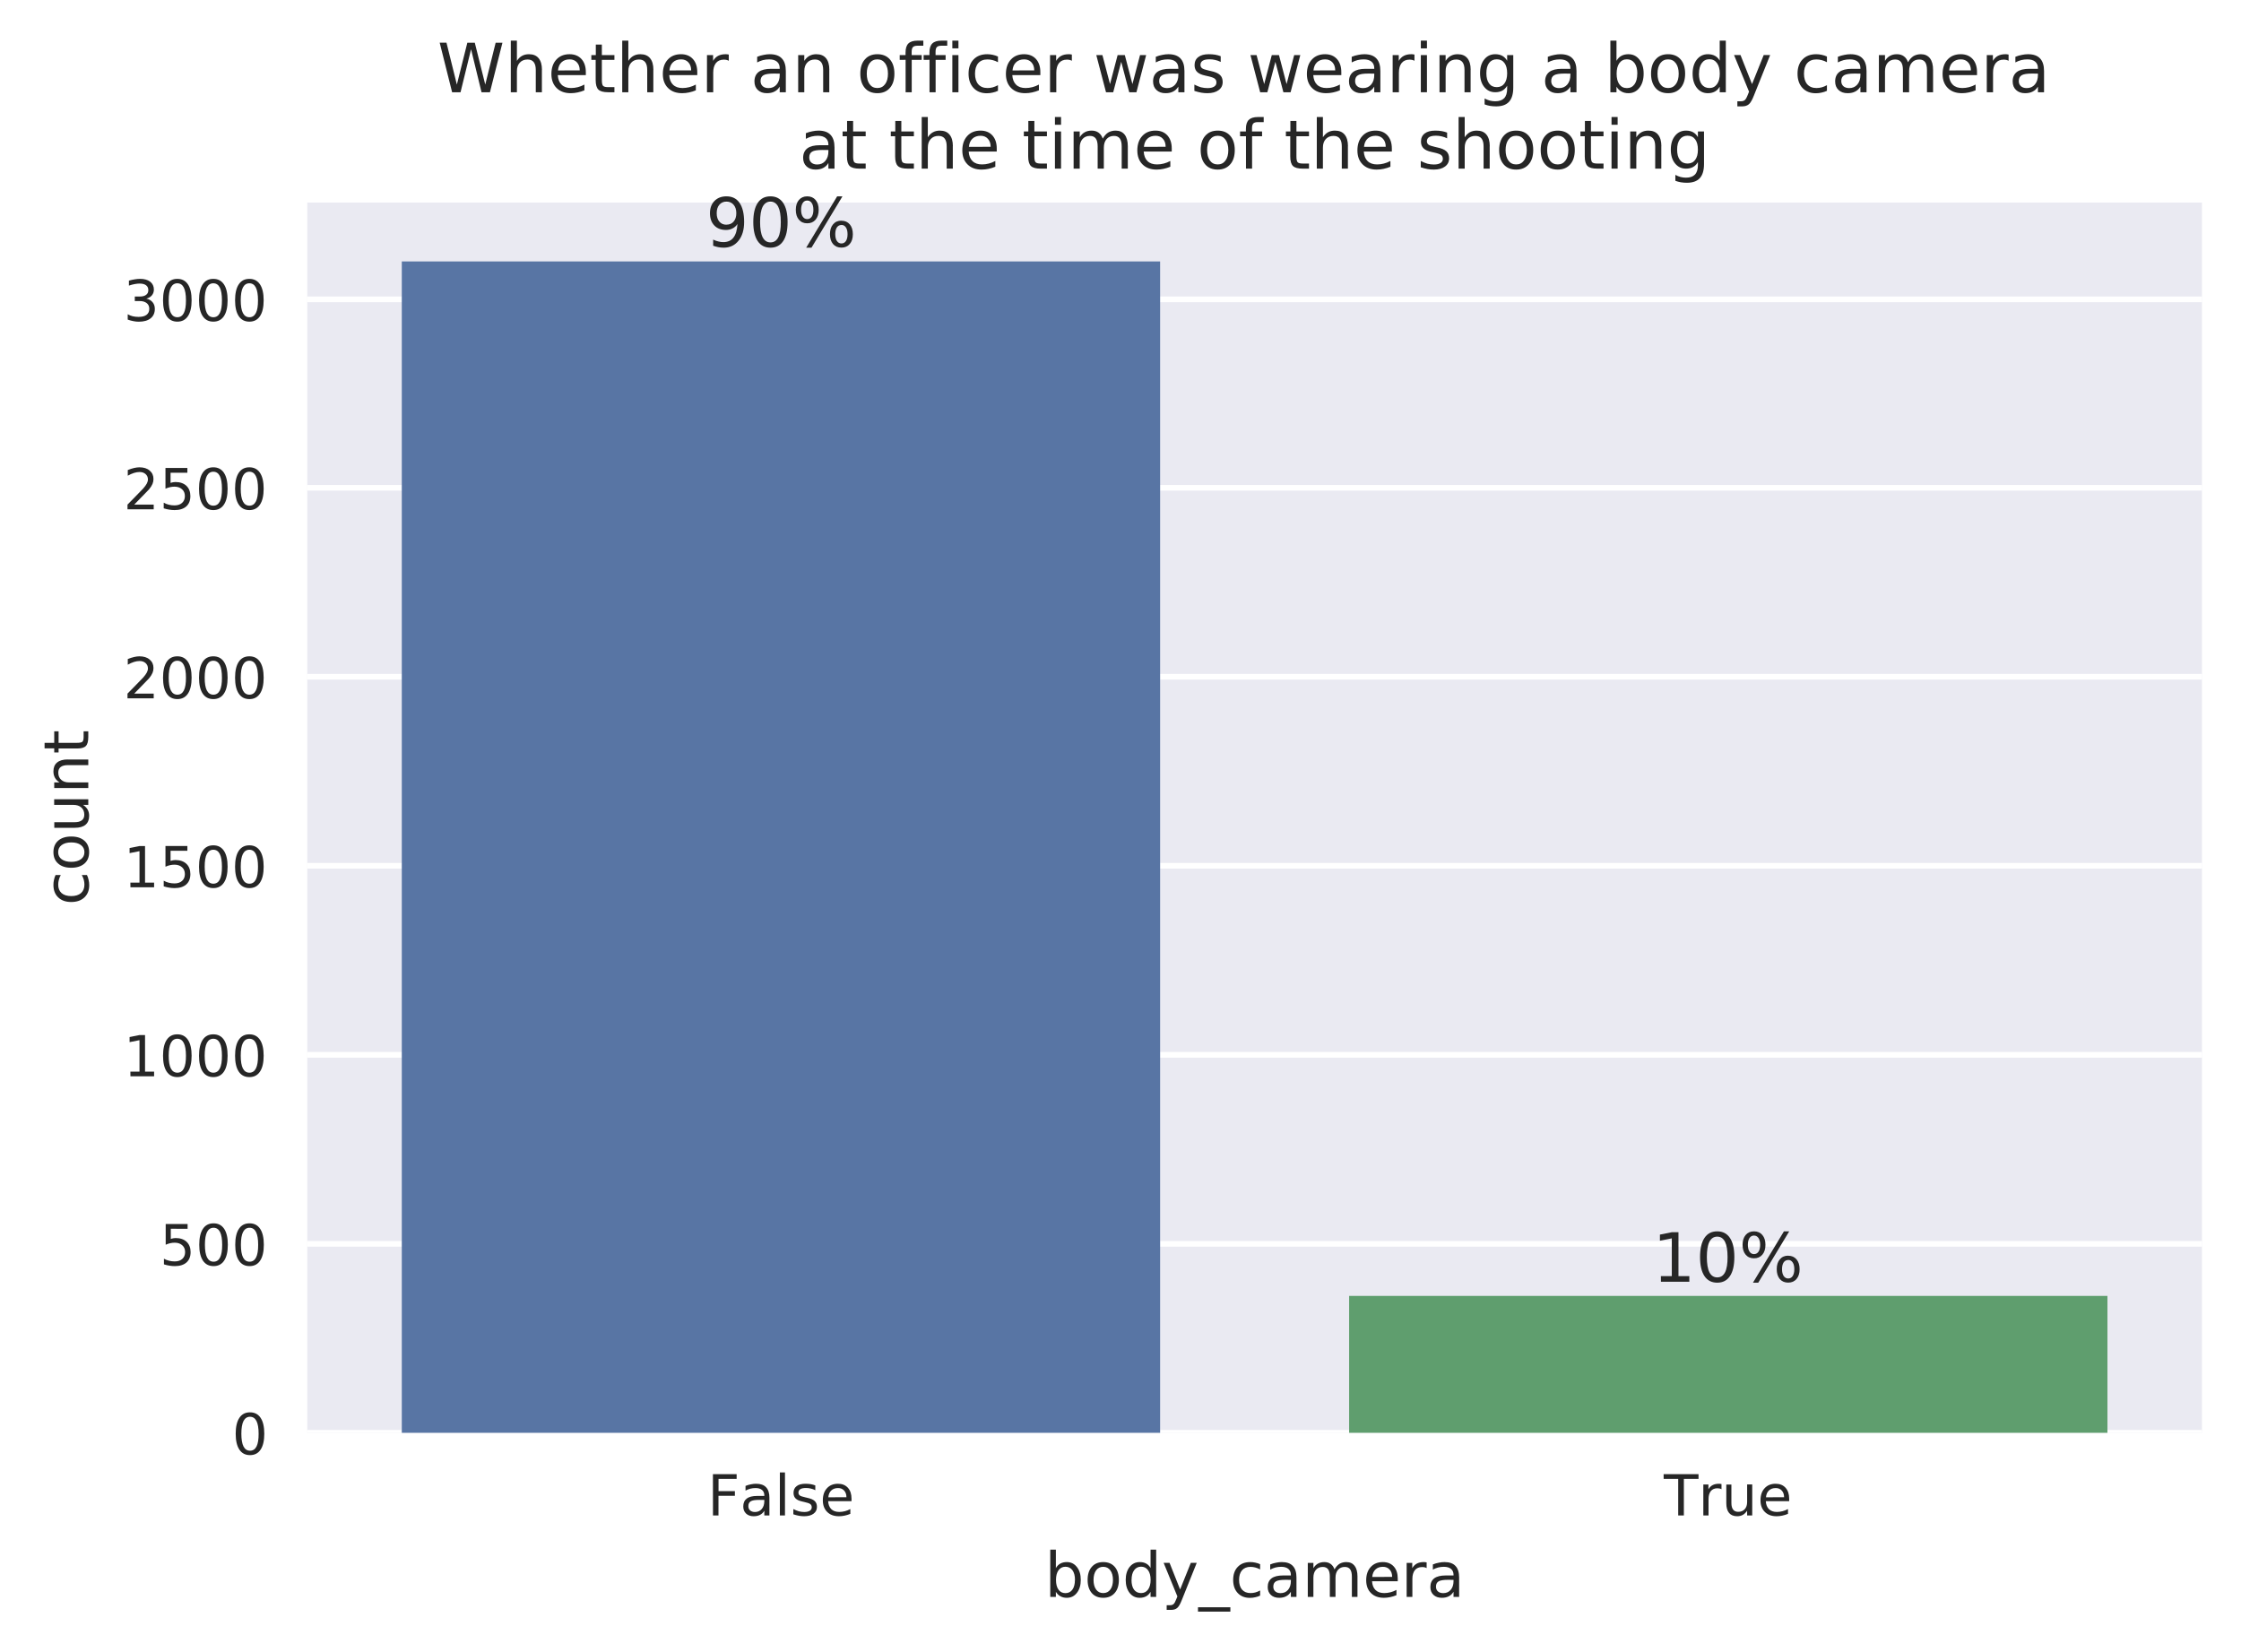 <svg viewBox="0 0 396 292" xmlns="http://www.w3.org/2000/svg" xmlns:xlink="http://www.w3.org/1999/xlink"><defs><style>*{stroke-linecap:butt;stroke-linejoin:round}</style></defs><g id="figure_1"><path d="M0 292h396.3V0H0z" fill="#fff" id="patch_1"/><g id="axes_1"><path d="M54.3 253.2h334.8V35.8H54.3z" fill="#eaeaf2" id="patch_2"/><g id="matplotlib.axis_1"><g id="xtick_1"><g id="text_1"><defs><path d="M9.8 73h41.9v-8.4h-32V43h28.9v-8.3h-29V0H9.9z" id="DejaVuSans-46"/><path d="M34.3 27.5q-11 0-15.1-2.5-4.2-2.5-4.2-8.5 0-4.8 3.1-7.6 3.2-2.8 8.6-2.8 7.5 0 12 5.3t4.5 14v2zm17.9 3.7V0h-9v8.3q-3-5-7.7-7.3Q31-1.4 24.3-1.4 16-1.4 11 3.3 6 8 6 15.9q0 9.2 6.2 14 6.2 4.6 18.4 4.6h12.6v1q0 6.1-4 9.5-4.1 3.4-11.5 3.4-4.7 0-9.2-1.1-4.4-1.2-8.5-3.4v8.3q5 2 9.6 2.8 4.6 1 9 1 11.9 0 17.7-6.2 5.9-6.1 5.9-18.6z" id="DejaVuSans-61"/><path d="M9.4 76h9V0h-9z" id="DejaVuSans-6c"/><path d="M44.3 53v-8.4q-3.8 2-8 2.9-4 1-8.4 1-6.7 0-10-2-3.4-2.1-3.4-6.2 0-3.1 2.4-5 2.4-1.7 9.6-3.3l3-.7q9.7-2 13.7-5.8 4-3.7 4-10.4 0-7.6-6-12-6-4.5-16.6-4.5-4.4 0-9.1.8-4.8.9-10 2.6v9.3q5-2.6 9.7-4 4.9-1.2 9.6-1.2 6.4 0 9.8 2.2 3.4 2.2 3.4 6.1 0 3.7-2.5 5.6-2.4 2-10.8 3.8l-3.1.7q-8.4 1.8-12 5.4-3.8 3.6-3.8 10 0 7.7 5.5 11.9Q16.7 56 26.8 56q5 0 9.4-.7 4.4-.8 8-2.2z" id="DejaVuSans-73"/><path d="M56.2 29.6v-4.4H14.9q.6-9.3 5.6-14.1 5-4.9 14-4.9 5 0 10 1.3 4.8 1.2 9.6 3.8V2.8q-4.8-2-10-3.1-5-1.1-10.2-1.1-13.1 0-20.7 7.6-7.7 7.6-7.7 20.6 0 13.4 7.3 21.3Q20 56 32.3 56q11 0 17.5-7.1 6.4-7.1 6.4-19.3zm-9 2.6q0 7.4-4.1 11.8-4 4.4-10.7 4.4-7.5 0-12-4.3-4.5-4.2-5.2-12z" id="DejaVuSans-65"/></defs><g transform="matrix(.1 0 0 -.1 125 267.8)" fill="#262626"><use xlink:href="#DejaVuSans-46"/><use x="57.4" xlink:href="#DejaVuSans-61"/><use x="118.7" xlink:href="#DejaVuSans-6c"/><use x="146.4" xlink:href="#DejaVuSans-73"/><use x="198.5" xlink:href="#DejaVuSans-65"/></g></g></g><g id="xtick_2"><g id="text_2"><defs><path d="M-.3 73h61.7v-8.4H35.5V0h-10v64.6H-.2z" id="DejaVuSans-54"/><path d="M41.1 46.3q-1.5.9-3.3 1.3-1.8.4-4 .4-7.5 0-11.6-5-4-5-4-14.2V0H9v54.7h9v-8.5q2.9 5 7.4 7.4Q30 56 36.5 56l2-.1 2.6-.4z" id="DejaVuSans-72"/><path d="M8.5 21.6v33h9V22q0-7.7 3-11.6 3-4 9-4 7.4 0 11.6 4.7 4.2 4.7 4.2 12.7v31h9V0h-9v8.4Q42 3.4 37.7 1q-4.3-2.4-10-2.4-9.4 0-14.3 5.8-4.9 5.9-4.9 17.2zM31.1 56z" id="DejaVuSans-75"/></defs><g transform="matrix(.1 0 0 -.1 294 267.8)" fill="#262626"><use xlink:href="#DejaVuSans-54"/><use x="60.9" xlink:href="#DejaVuSans-72"/><use x="102" xlink:href="#DejaVuSans-75"/><use x="165.4" xlink:href="#DejaVuSans-65"/></g></g></g><g id="text_3"><defs><path d="M48.7 27.3q0 9.9-4 15.5-4.2 5.7-11.3 5.7-7.1 0-11.2-5.7-4-5.6-4-15.5 0-10 4-15.6t11.2-5.6q7.1 0 11.2 5.7 4 5.6 4 15.5zM18 46.3q2.9 5 7.2 7.3Q29.6 56 35.6 56q10 0 16.2-8Q58 40.3 58 27.4q0-12.9-6.2-20.8-6.2-8-16.2-8-6 0-10.3 2.5Q21 3.3 18 8.2V0h-9v76h9z" id="DejaVuSans-62"/><path d="M30.6 48.4q-7.2 0-11.4-5.6Q15 37 15 27.3t4.2-15.5q4.1-5.6 11.4-5.6 7.2 0 11.4 5.7 4.2 5.6 4.2 15.4 0 9.7-4.2 15.4-4.2 5.7-11.4 5.7zm0 7.6q11.7 0 18.4-7.6 6.7-7.6 6.7-21.1 0-13.4-6.7-21-6.7-7.7-18.4-7.7-11.8 0-18.4 7.6Q5.5 14 5.5 27.3q0 13.5 6.7 21Q18.8 56 30.6 56z" id="DejaVuSans-6f"/><path d="M45.4 46.4V76h9V0h-9v8.2Q42.6 3.3 38.3 1q-4.4-2.4-10.4-2.4-10 0-16.2 7.9-6.2 8-6.2 20.8 0 12.9 6.2 20.8Q18 56 28 56q6 0 10.4-2.4 4.3-2.3 7.1-7.2zM14.8 27.3q0-10 4-15.6Q23 6.2 30.2 6.2q7.1 0 11.2 5.7 4.1 5.6 4.1 15.5t-4.1 15.5q-4.1 5.7-11.2 5.7t-11.2-5.7q-4.1-5.6-4.1-15.5z" id="DejaVuSans-64"/><path d="M32.2-5q-3.8-9.8-7.5-12.8-3.6-3-9.6-3H7.9v7.5h5.3q3.7 0 5.7 1.8 2.1 1.7 4.6 8.3l1.6 4L3 54.8h9.5l17-42.8 17.2 42.8h9.5z" id="DejaVuSans-79"/><path d="M51-16.6v-7H-1v7z" id="DejaVuSans-5f"/><path d="M48.8 52.6v-8.4Q45 46.3 41 47.3q-3.8 1-7.7 1-8.7 0-13.6-5.5Q15 37.3 15 27.3t4.8-15.6q4.9-5.5 13.6-5.5 4 0 7.7 1 3.9 1.1 7.7 3.2V2.1Q45 .3 41-.5q-4-1-8.6-1-12.3 0-19.6 7.8-7.3 7.8-7.3 21 0 13.4 7.4 21Q20.2 56 33 56q4.2 0 8.1-.9 4-.8 7.7-2.5z" id="DejaVuSans-63"/><path d="M52 44.2q3.4 6 8 9Q64.9 56 71 56q8.6 0 13.3-6 4.6-6 4.6-17V0h-9v32.7q0 7.9-2.8 11.7-2.8 3.8-8.5 3.8-7 0-11-4.7-4-4.6-4-12.6V0h-9.1v32.7q0 8-2.8 11.7-2.8 3.8-8.6 3.8-6.9 0-11-4.7-4-4.6-4-12.6V0h-9v54.7h9v-8.5q3 5 7.4 7.4Q29.8 56 35.7 56q6 0 10.1-3 4.2-3 6.2-8.8z" id="DejaVuSans-6d"/></defs><g transform="matrix(.11 0 0 -.11 184.6 282.2)" fill="#262626"><use xlink:href="#DejaVuSans-62"/><use x="63.5" xlink:href="#DejaVuSans-6f"/><use x="124.7" xlink:href="#DejaVuSans-64"/><use x="188.1" xlink:href="#DejaVuSans-79"/><use x="247.3" xlink:href="#DejaVuSans-5f"/><use x="297.3" xlink:href="#DejaVuSans-63"/><use x="352.3" xlink:href="#DejaVuSans-61"/><use x="413.6" xlink:href="#DejaVuSans-6d"/><use x="511" xlink:href="#DejaVuSans-65"/><use x="572.5" xlink:href="#DejaVuSans-72"/><use x="613.6" xlink:href="#DejaVuSans-61"/></g></g></g><g id="matplotlib.axis_2"><g id="ytick_1"><path clip-path="url(#p99f0c9d5aa)" d="M54.3 253.2h334.8" fill="none" stroke="#fff" stroke-linecap="round" id="line2d_3"/><g id="text_4"><defs><path d="M31.8 66.4q-7.6 0-11.5-7.5-3.8-7.5-3.8-22.5t3.8-22.5q3.9-7.5 11.5-7.5 7.7 0 11.5 7.5T47 36.4q0 15-3.8 22.5t-11.5 7.5zm0 7.8q12.2 0 18.7-9.7T57 36.4Q57 18 50.5 8.3 44-1.4 31.8-1.4 19.5-1.4 13 8.3q-6.5 9.7-6.5 28 0 18.5 6.5 28.2 6.4 9.7 18.7 9.7z" id="DejaVuSans-30"/></defs><use xlink:href="#DejaVuSans-30" transform="matrix(.1 0 0 -.1 41 257)" fill="#262626"/></g></g><g id="ytick_2"><path clip-path="url(#p99f0c9d5aa)" d="M54.3 219.8h334.8" fill="none" stroke="#fff" stroke-linecap="round" id="line2d_5"/><g id="text_5"><defs><path d="M10.8 73h38.7v-8.4H19.8V46.7q2.2.8 4.3 1.1 2.2.4 4.3.4 12.2 0 19.4-6.7 7-6.7 7-18.1 0-11.8-7.2-18.3-7.4-6.5-20.7-6.5-4.6 0-9.4.8-4.7.7-9.8 2.3v10q4.4-2.5 9.1-3.6 4.7-1.2 9.9-1.2 8.5 0 13.4 4.4 5 4.5 5 12 0 7.7-5 12.1Q35 40 26.7 40q-4 0-7.9-.9-4-.9-8-2.7z" id="DejaVuSans-35"/></defs><g transform="matrix(.1 0 0 -.1 28.2 223.6)" fill="#262626"><use xlink:href="#DejaVuSans-35"/><use x="63.6" xlink:href="#DejaVuSans-30"/><use x="127.2" xlink:href="#DejaVuSans-30"/></g></g></g><g id="ytick_3"><path clip-path="url(#p99f0c9d5aa)" d="M54.3 186.4h334.8" fill="none" stroke="#fff" stroke-linecap="round" id="line2d_7"/><g id="text_6"><defs><path d="M12.4 8.3h16.1v55.6L11 60.4v9l17.4 3.5h9.9V8.3h16V0H12.5z" id="DejaVuSans-31"/></defs><g transform="matrix(.1 0 0 -.1 21.8 190.2)" fill="#262626"><use xlink:href="#DejaVuSans-31"/><use x="63.6" xlink:href="#DejaVuSans-30"/><use x="127.2" xlink:href="#DejaVuSans-30"/><use x="190.9" xlink:href="#DejaVuSans-30"/></g></g></g><g id="ytick_4"><path clip-path="url(#p99f0c9d5aa)" d="M54.3 153h334.8" fill="none" stroke="#fff" stroke-linecap="round" id="line2d_9"/><g transform="matrix(.1 0 0 -.1 21.8 156.8)" fill="#262626" id="text_7"><use xlink:href="#DejaVuSans-31"/><use x="63.6" xlink:href="#DejaVuSans-35"/><use x="127.2" xlink:href="#DejaVuSans-30"/><use x="190.9" xlink:href="#DejaVuSans-30"/></g></g><g id="ytick_5"><path clip-path="url(#p99f0c9d5aa)" d="M54.3 119.6h334.8" fill="none" stroke="#fff" stroke-linecap="round" id="line2d_11"/><g id="text_8"><defs><path d="M19.2 8.3h34.4V0H7.3v8.3l15.3 15.6q9.7 9.8 12.2 12.6 4.7 5.3 6.6 9 2 3.7 2 7.3 0 5.8-4.2 9.5-4 3.6-10.6 3.6-4.6 0-9.8-1.6-5.1-1.6-11-4.9v10q6 2.4 11.1 3.6 5.2 1.2 9.5 1.2 11.4 0 18-5.7 6.8-5.6 6.8-15 0-4.6-1.7-8.6-1.6-4-6-9.5l-7.9-8.2L19.2 8.3z" id="DejaVuSans-32"/></defs><g transform="matrix(.1 0 0 -.1 21.8 123.4)" fill="#262626"><use xlink:href="#DejaVuSans-32"/><use x="63.6" xlink:href="#DejaVuSans-30"/><use x="127.2" xlink:href="#DejaVuSans-30"/><use x="190.9" xlink:href="#DejaVuSans-30"/></g></g></g><g id="ytick_6"><path clip-path="url(#p99f0c9d5aa)" d="M54.3 86.2h334.8" fill="none" stroke="#fff" stroke-linecap="round" id="line2d_13"/><g transform="matrix(.1 0 0 -.1 21.8 90)" fill="#262626" id="text_9"><use xlink:href="#DejaVuSans-32"/><use x="63.6" xlink:href="#DejaVuSans-35"/><use x="127.2" xlink:href="#DejaVuSans-30"/><use x="190.9" xlink:href="#DejaVuSans-30"/></g></g><g id="ytick_7"><path clip-path="url(#p99f0c9d5aa)" d="M54.3 52.9h334.8" fill="none" stroke="#fff" stroke-linecap="round" id="line2d_15"/><g id="text_10"><defs><path d="M40.6 39.3q7-1.5 11-6.3t4-11.8q0-10.8-7.4-16.7-7.4-6-21.1-6-4.6 0-9.4 1-4.9.9-10 2.7v9.5q4-2.4 8.9-3.6Q21.5 7 26.8 7q9.3 0 14.1 3.6 4.9 3.7 4.9 10.7 0 6.4-4.5 10Q36.8 35 28.7 35h-8.5V43h9q7.2 0 11 3 3.9 2.8 3.9 8.3 0 5.6-4 8.6t-11.4 3q-4 0-8.7-.9-4.6-.8-10.2-2.7v8.8q5.6 1.6 10.5 2.3 5 .8 9.3.8 11.2 0 17.8-5 6.5-5.2 6.5-13.9 0-6-3.5-10.2-3.4-4.2-9.8-5.8z" id="DejaVuSans-33"/></defs><g transform="matrix(.1 0 0 -.1 21.8 56.7)" fill="#262626"><use xlink:href="#DejaVuSans-33"/><use x="63.6" xlink:href="#DejaVuSans-30"/><use x="127.2" xlink:href="#DejaVuSans-30"/><use x="190.9" xlink:href="#DejaVuSans-30"/></g></g></g><g id="text_11"><defs><path d="M54.9 33V0h-9v32.7q0 7.8-3 11.6-3 3.9-9.1 3.9-7.3 0-11.5-4.7Q18.1 39 18.1 31V0h-9v54.7h9v-8.5q3.2 5 7.6 7.4Q30.1 56 35.8 56q9.4 0 14.2-5.8Q55 44.3 55 33z" id="DejaVuSans-6e"/><path d="M18.3 70.2V54.7h18.5v-7H18.3V18q0-6.7 1.8-8.6 1.9-1.9 7.5-1.9h9.2V0h-9.2Q17.2 0 13.2 3.9T9.2 18v29.7H2.8v7h6.6v15.5z" id="DejaVuSans-74"/></defs><g transform="matrix(0 -.11 -.11 0 15.6 160)" fill="#262626"><use xlink:href="#DejaVuSans-63"/><use x="55" xlink:href="#DejaVuSans-6f"/><use x="116.2" xlink:href="#DejaVuSans-75"/><use x="179.5" xlink:href="#DejaVuSans-6e"/><use x="242.9" xlink:href="#DejaVuSans-74"/></g></g></g><path clip-path="url(#p99f0c9d5aa)" d="M71 253.2h134v-207H71z" fill="#5875a4" id="patch_3"/><path clip-path="url(#p99f0c9d5aa)" d="M238.4 253.2h134V229h-134z" fill="#5f9e6e" id="patch_4"/><path d="M54.3 253.2V35.8" fill="none" id="patch_5"/><path d="M389.1 253.2V35.8" fill="none" id="patch_6"/><path d="M54.3 253.2h334.8" fill="none" id="patch_7"/><path d="M54.3 35.8h334.8" fill="none" id="patch_8"/><g id="text_12"><defs><path d="M11 1.5v9q3.7-1.8 7.5-2.7 3.8-1 7.5-1 9.8 0 14.9 6.7 5.1 6.5 5.9 20-2.8-4.3-7.2-6.5-4.4-2.3-9.6-2.3-11 0-17.3 6.6Q6.3 38 6.3 49.4q0 11.2 6.6 18 6.7 6.8 17.7 6.8 12.7 0 19.3-9.7 6.7-9.7 6.7-28.1 0-17.3-8.2-27.5-8.2-10.3-22-10.3-3.7 0-7.5.7t-8 2.2zm19.6 31q6.6 0 10.5 4.5 4 4.5 4 12.4t-4 12.4q-3.9 4.6-10.5 4.6t-10.5-4.6q-3.9-4.5-3.9-12.4T20.1 37q3.9-4.6 10.5-4.6z" id="DejaVuSans-39"/><path d="M72.7 32q-4.2 0-6.7-3.5-2.4-3.6-2.4-10t2.4-10q2.5-3.7 6.7-3.7t6.6 3.6q2.4 3.7 2.4 10 0 6.4-2.4 10-2.4 3.7-6.6 3.7zm0 6.3q7.7 0 12.3-5.4 4.5-5.4 4.5-14.5T84.9 4q-4.5-5.3-12.2-5.3-7.8 0-12.4 5.3-4.5 5.4-4.5 14.5 0 9.2 4.6 14.5 4.5 5.4 12.3 5.4zM22.3 68q-4.2 0-6.6-3.6-2.4-3.7-2.4-10 0-6.4 2.4-10 2.4-3.7 6.6-3.7 4.3 0 6.7 3.6 2.4 3.7 2.4 10 0 6.4-2.4 10-2.5 3.7-6.7 3.7zm44.1 6.2h7.8L28.6-1.4h-7.8zm-44 0q7.6 0 12.2-5.3 4.6-5.4 4.6-14.5 0-9.2-4.6-14.6-4.5-5.3-12.3-5.3-7.8 0-12.3 5.4-4.5 5.3-4.5 14.5 0 9 4.5 14.4 4.6 5.4 12.3 5.4z" id="DejaVuSans-25"/></defs><g transform="matrix(.12 0 0 -.12 124.7 43.6)" fill="#262626"><use xlink:href="#DejaVuSans-39"/><use x="63.6" xlink:href="#DejaVuSans-30"/><use x="127.2" xlink:href="#DejaVuSans-25"/></g></g><g transform="matrix(.12 0 0 -.12 292 226.5)" fill="#262626" id="text_13"><use xlink:href="#DejaVuSans-31"/><use x="63.6" xlink:href="#DejaVuSans-30"/><use x="127.2" xlink:href="#DejaVuSans-25"/></g><g id="text_14"><defs><path d="M3.3 73h10l15.3-61.7L44 72.9h11l15.4-61.6 15.3 61.6h10L77.3 0H64.9L49.5 63.3 34 0H21.6z" id="DejaVuSans-57"/><path d="M54.9 33V0h-9v32.7q0 7.8-3 11.6-3 3.9-9.1 3.9-7.3 0-11.5-4.7Q18.1 39 18.1 31V0h-9v76h9V46.2q3.2 5 7.6 7.4Q30.1 56 35.8 56q9.4 0 14.2-5.8Q55 44.3 55 33z" id="DejaVuSans-68"/><path d="M37.1 76v-7.5h-8.6q-4.8 0-6.7-2-1.9-2-1.9-7v-4.8h14.8v-7H20V0h-9v47.7H2.3v7h8.6v3.8q0 9.1 4.2 13.3Q19.4 76 28.6 76z" id="DejaVuSans-66"/><path d="M9.4 54.7h9V0h-9zm0 21.3h9V64.6h-9z" id="DejaVuSans-69"/><path d="M4.2 54.7h9L24.4 12l11.2 42.7h10.6L57.4 12l11.2 42.7h9L63.3 0H52.7L40.9 44.8 29.1 0H18.5z" id="DejaVuSans-77"/><path d="M45.4 28q0 9.8-4 15.1-4 5.4-11.3 5.4-7.2 0-11.3-5.4-4-5.4-4-15.1t4-15.1q4-5.4 11.3-5.4 7.3 0 11.3 5.4 4 5.4 4 15zm9-21.2q0-14-6.2-20.8-6.2-6.8-19-6.8-4.7 0-9 .7-4.1.7-8 2.2v8.7q3.9-2.1 7.7-3.1 3.9-1 7.9-1 8.8 0 13.2 4.5 4.4 4.6 4.4 14v4.4q-2.8-4.8-7.1-7.2Q33.9 0 27.9 0q-10 0-16.2 7.7Q5.5 15.3 5.5 28q0 12.7 6.2 20.3Q17.8 56 27.9 56q6 0 10.4-2.4 4.3-2.4 7.1-7.2v8.3h9z" id="DejaVuSans-67"/></defs><g transform="matrix(.12 0 0 -.12 77.3 16.3)" fill="#262626"><use xlink:href="#DejaVuSans-57"/><use x="98.9" xlink:href="#DejaVuSans-68"/><use x="162.3" xlink:href="#DejaVuSans-65"/><use x="223.8" xlink:href="#DejaVuSans-74"/><use x="263" xlink:href="#DejaVuSans-68"/><use x="326.4" xlink:href="#DejaVuSans-65"/><use x="387.9" xlink:href="#DejaVuSans-72"/><use x="429" xlink:href="#DejaVuSans-20"/><use x="460.8" xlink:href="#DejaVuSans-61"/><use x="522.1" xlink:href="#DejaVuSans-6e"/><use x="585.4" xlink:href="#DejaVuSans-20"/><use x="617.2" xlink:href="#DejaVuSans-6f"/><use x="678.4" xlink:href="#DejaVuSans-66"/><use x="713.6" xlink:href="#DejaVuSans-66"/><use x="748.8" xlink:href="#DejaVuSans-69"/><use x="776.6" xlink:href="#DejaVuSans-63"/><use x="831.6" xlink:href="#DejaVuSans-65"/><use x="893.1" xlink:href="#DejaVuSans-72"/><use x="934.2" xlink:href="#DejaVuSans-20"/><use x="966" xlink:href="#DejaVuSans-77"/><use x="1047.8" xlink:href="#DejaVuSans-61"/><use x="1109.1" xlink:href="#DejaVuSans-73"/><use x="1161.2" xlink:href="#DejaVuSans-20"/><use x="1193" xlink:href="#DejaVuSans-77"/><use x="1274.8" xlink:href="#DejaVuSans-65"/><use x="1336.3" xlink:href="#DejaVuSans-61"/><use x="1397.6" xlink:href="#DejaVuSans-72"/><use x="1438.7" xlink:href="#DejaVuSans-69"/><use x="1466.5" xlink:href="#DejaVuSans-6e"/><use x="1529.8" xlink:href="#DejaVuSans-67"/><use x="1593.3" xlink:href="#DejaVuSans-20"/><use x="1625.1" xlink:href="#DejaVuSans-61"/><use x="1686.4" xlink:href="#DejaVuSans-20"/><use x="1718.2" xlink:href="#DejaVuSans-62"/><use x="1781.6" xlink:href="#DejaVuSans-6f"/><use x="1842.8" xlink:href="#DejaVuSans-64"/><use x="1906.3" xlink:href="#DejaVuSans-79"/><use x="1965.5" xlink:href="#DejaVuSans-20"/><use x="1997.3" xlink:href="#DejaVuSans-63"/><use x="2052.2" xlink:href="#DejaVuSans-61"/><use x="2113.5" xlink:href="#DejaVuSans-6d"/><use x="2210.9" xlink:href="#DejaVuSans-65"/><use x="2272.5" xlink:href="#DejaVuSans-72"/><use x="2313.6" xlink:href="#DejaVuSans-61"/><use x="2374.9" xlink:href="#DejaVuSans-20"/></g><g transform="matrix(.12 0 0 -.12 141.2 29.8)" fill="#262626"><use xlink:href="#DejaVuSans-61"/><use x="61.3" xlink:href="#DejaVuSans-74"/><use x="100.5" xlink:href="#DejaVuSans-20"/><use x="132.3" xlink:href="#DejaVuSans-74"/><use x="171.5" xlink:href="#DejaVuSans-68"/><use x="234.9" xlink:href="#DejaVuSans-65"/><use x="296.4" xlink:href="#DejaVuSans-20"/><use x="328.2" xlink:href="#DejaVuSans-74"/><use x="367.4" xlink:href="#DejaVuSans-69"/><use x="395.2" xlink:href="#DejaVuSans-6d"/><use x="492.6" xlink:href="#DejaVuSans-65"/><use x="554.1" xlink:href="#DejaVuSans-20"/><use x="585.9" xlink:href="#DejaVuSans-6f"/><use x="647.1" xlink:href="#DejaVuSans-66"/><use x="682.3" xlink:href="#DejaVuSans-20"/><use x="714.1" xlink:href="#DejaVuSans-74"/><use x="753.3" xlink:href="#DejaVuSans-68"/><use x="816.7" xlink:href="#DejaVuSans-65"/><use x="878.2" xlink:href="#DejaVuSans-20"/><use x="910" xlink:href="#DejaVuSans-73"/><use x="962.1" xlink:href="#DejaVuSans-68"/><use x="1025.4" xlink:href="#DejaVuSans-6f"/><use x="1086.6" xlink:href="#DejaVuSans-6f"/><use x="1147.8" xlink:href="#DejaVuSans-74"/><use x="1187" xlink:href="#DejaVuSans-69"/><use x="1214.8" xlink:href="#DejaVuSans-6e"/><use x="1278.2" xlink:href="#DejaVuSans-67"/></g></g></g></g><defs><clipPath id="p99f0c9d5aa"><path d="M54.3 35.8h334.8v217.4H54.3z"/></clipPath></defs></svg>